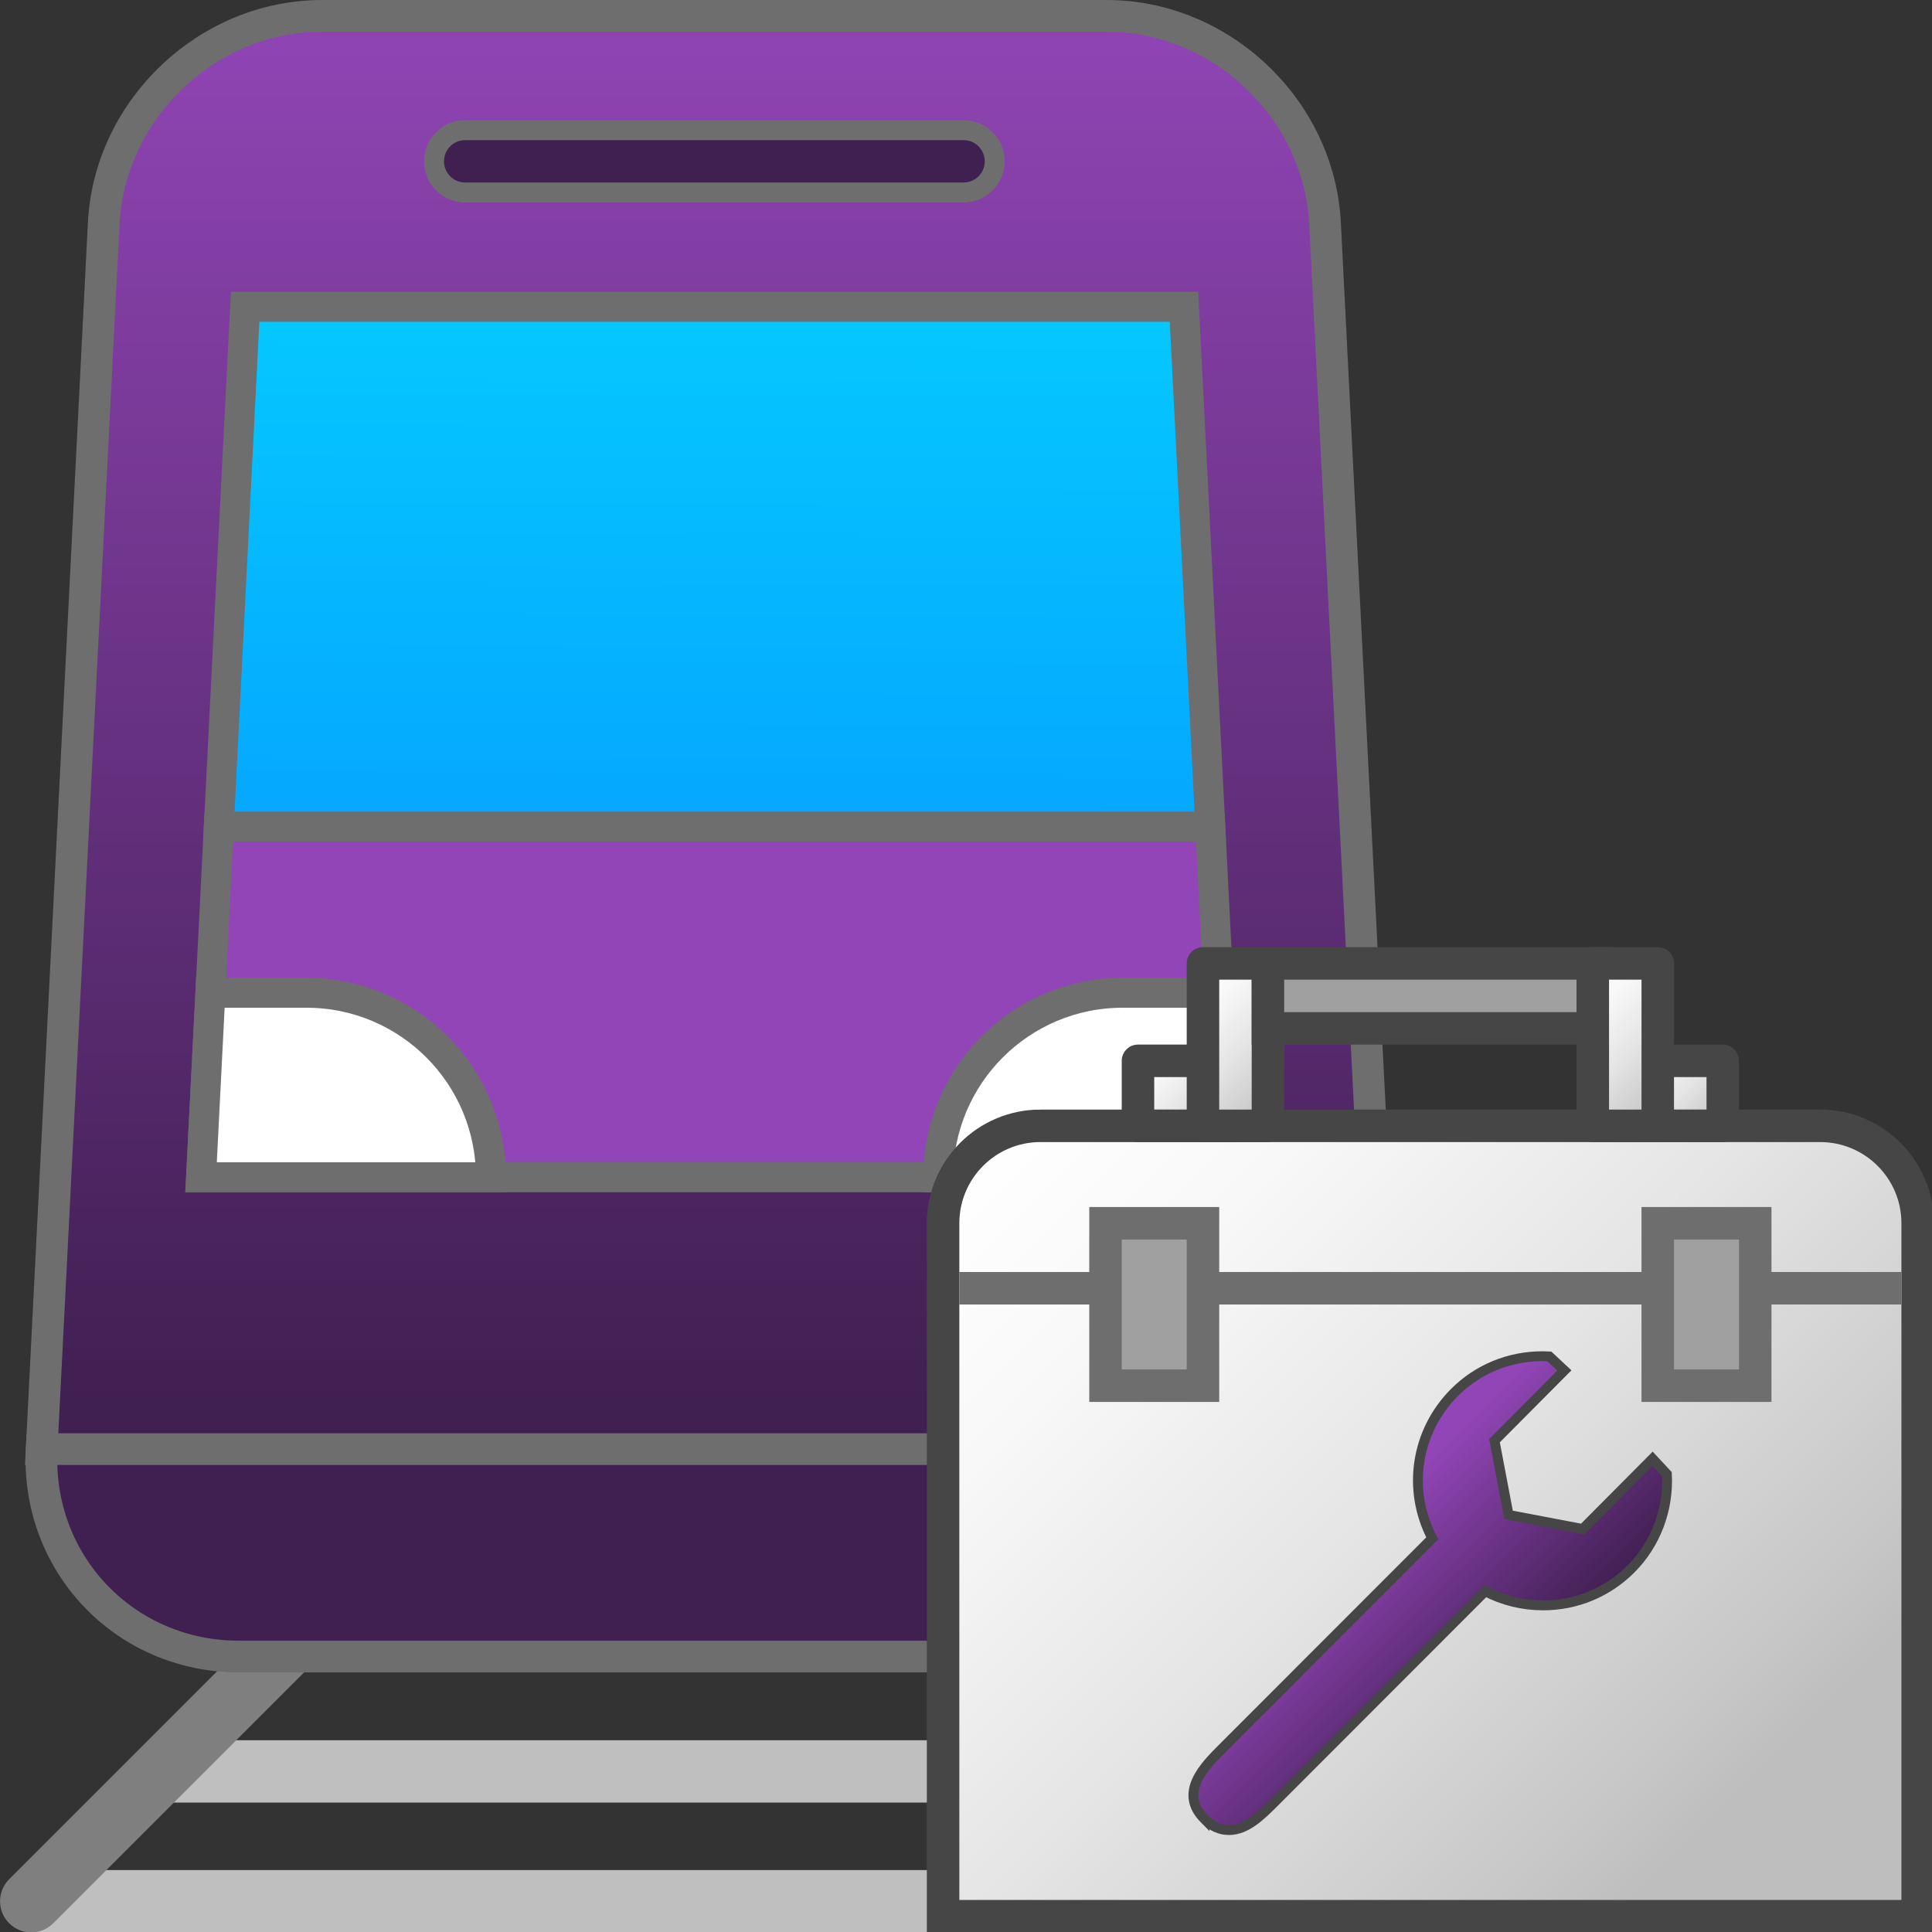 <?xml version="1.0" encoding="UTF-8" standalone="no"?>
<svg
   version="1.1"
   id="Layer_1"
   x="0px"
   y="0px"
   viewBox="0 0 48 48"
   enable-background="new 0 0 48 48"
   xml:space="preserve"
   sodipodi:docname="typeSR5SPEndItem.svg"
   inkscape:version="1.1 (c68e22c387, 2021-05-23)"
   xmlns:inkscape="http://www.inkscape.org/namespaces/inkscape"
   xmlns:sodipodi="http://sodipodi.sourceforge.net/DTD/sodipodi-0.dtd"
   xmlns:xlink="http://www.w3.org/1999/xlink"
   xmlns="http://www.w3.org/2000/svg"
   xmlns:svg="http://www.w3.org/2000/svg"><rect x="0" y="0" width="48" height="48" fill="#333333" stroke="none"/><defs
   id="defs2473"><linearGradient
     id="SVGID_4_"
     gradientUnits="userSpaceOnUse"
     x1="27.015"
     y1="27.015"
     x2="43.985"
     y2="43.985"
     gradientTransform="matrix(0.938,0,0,0.938,25.778,18.595)"><stop
       offset="0"
       style="stop-color:#FFFFFF"
       id="stop5781" /><stop
       offset="0.221"
       style="stop-color:#F8F8F8"
       id="stop5783" /><stop
       offset="0.541"
       style="stop-color:#E5E5E5"
       id="stop5785" /><stop
       offset="0.92"
       style="stop-color:#C6C6C6"
       id="stop5787" /><stop
       offset="1"
       style="stop-color:#BEBEBE"
       id="stop5789" /></linearGradient><linearGradient
     inkscape:collect="always"
     xlink:href="#linearGradient8489"
     id="linearGradient8491"
     x1="255.203"
     y1="207.935"
     x2="255.203"
     y2="172.675"
     gradientUnits="userSpaceOnUse"
     gradientTransform="matrix(0.992,0,0,0.992,-235.361,-171.258)" /><linearGradient
     inkscape:collect="always"
     id="linearGradient8489"><stop
       style="stop-color:#401f51;stop-opacity:1"
       offset="0"
       id="stop8485" /><stop
       style="stop-color:#9145b6;stop-opacity:1"
       offset="1"
       id="stop8487" /></linearGradient><linearGradient
     inkscape:collect="always"
     xlink:href="#linearGradient9089"
     id="linearGradient9091"
     x1="255.341"
     y1="221.044"
     x2="256"
     y2="73.735"
     gradientUnits="userSpaceOnUse" /><linearGradient
     inkscape:collect="always"
     id="linearGradient9089"><stop
       style="stop-color:#05a6ff;stop-opacity:1"
       offset="0"
       id="stop9085" /><stop
       style="stop-color:#05c9ff;stop-opacity:1"
       offset="1"
       id="stop9087" /></linearGradient><linearGradient
     inkscape:collect="always"
     xlink:href="#paper_gradient"
     id="linearGradient2522"
     gradientUnits="userSpaceOnUse"
     x1="21.689"
     y1="30.068"
     x2="43.311"
     y2="51.689"
     gradientTransform="matrix(1.452,0,0,1.452,-23.177,-38.075)" /><linearGradient
     id="paper_gradient"
     data-name="paper gradient"
     x1="21.689"
     y1="30.068"
     x2="43.311"
     y2="51.689"
     gradientUnits="userSpaceOnUse"><stop
       offset="0"
       stop-color="#fff"
       id="stop2407" /><stop
       offset="0.221"
       stop-color="#f8f8f8"
       id="stop2409" /><stop
       offset="0.541"
       stop-color="#e5e5e5"
       id="stop2411" /><stop
       offset="0.92"
       stop-color="#c6c6c6"
       id="stop2413" /><stop
       offset="1"
       stop-color="#bebebe"
       id="stop2415" /></linearGradient><linearGradient
     id="paper_gradient-2"
     x1="23.75"
     y1="30.25"
     x2="26.25"
     y2="32.75"
     xlink:href="#paper_gradient"
     gradientTransform="matrix(1.452,0,0,1.452,-23.177,-38.075)" /><linearGradient
     id="paper_gradient-3"
     x1="24.75"
     y1="28.25"
     x2="28.25"
     y2="31.75"
     xlink:href="#paper_gradient"
     gradientTransform="matrix(1.452,0,0,1.452,-23.177,-38.075)" /><linearGradient
     id="paper_gradient-4"
     x1="38.75"
     y1="30.25"
     x2="41.25"
     y2="32.75"
     xlink:href="#paper_gradient"
     gradientTransform="matrix(1.452,0,0,1.452,-23.177,-38.075)" /><linearGradient
     id="paper_gradient-5"
     x1="36.75"
     y1="28.25"
     x2="40.25"
     y2="31.75"
     xlink:href="#paper_gradient"
     gradientTransform="matrix(1.452,0,0,1.452,-23.177,-38.075)" /><linearGradient
     id="SVGID_2_"
     gradientUnits="userSpaceOnUse"
     x1="0.898"
     y1="9.964"
     x2="31.093"
     y2="41.277"><stop
       offset="0"
       style="stop-color:#05a6ff;stop-opacity:1"
       id="stop907" /><stop
       offset="0.181"
       style="stop-color:#007bc0;stop-opacity:1"
       id="stop909" /><stop
       offset="0.454"
       style="stop-color:#1e5a9a;stop-opacity:1"
       id="stop911" /><stop
       offset="0.779"
       style="stop-color:#153f6d;stop-opacity:1"
       id="stop913" /><stop
       offset="0.938"
       style="stop-color:#153f6d;stop-opacity:1"
       id="stop915" /><stop
       offset="0.99"
       style="stop-color:#153f6d;stop-opacity:1"
       id="stop917" /></linearGradient><linearGradient
     inkscape:collect="always"
     xlink:href="#linearGradient2612"
     id="linearGradient2614"
     x1="14.928"
     y1="19.413"
     x2="30.784"
     y2="35.344"
     gradientUnits="userSpaceOnUse"
     gradientTransform="matrix(0.441,0,0,0.441,71.402,-0.671)" /><linearGradient
     inkscape:collect="always"
     id="linearGradient2612"><stop
       style="stop-color:#9145b6;stop-opacity:1"
       offset="0"
       id="stop2608" /><stop
       style="stop-color:#401f51;stop-opacity:1"
       offset="1"
       id="stop2610" /></linearGradient></defs><sodipodi:namedview
   id="namedview2471"
   pagecolor="#505050"
   bordercolor="#eeeeee"
   borderopacity="1"
   inkscape:pageshadow="0"
   inkscape:pageopacity="0"
   inkscape:pagecheckerboard="0"
   showgrid="false"
   inkscape:zoom="17.541666"
   inkscape:cx="11.059383"
   inkscape:cy="21.776723"
   inkscape:window-width="3440"
   inkscape:window-height="1360"
   inkscape:window-x="-11"
   inkscape:window-y="-11"
   inkscape:window-maximized="1"
   inkscape:current-layer="g1741" />
	
		
	
	
		
	
		
		
	
<g
   id="g891"
   transform="matrix(0.093,0,0,0.093,-6.055,0.394)"><rect
     x="106.734"
     y="460.666"
     style="fill:#bfbfbf;fill-opacity:1"
     width="298.53"
     height="16.648"
     id="rect887" /><rect
     x="73.438"
     y="495.349"
     style="fill:#bfbfbf;fill-opacity:1"
     width="365.119"
     height="16.648"
     id="rect889" /></g><g
   id="g897"
   transform="matrix(0.093,0,0,0.093,-6.055,0.394)"><path
     style="fill:#7f7f7f;fill-opacity:1"
     d="m 154.878,410.467 -87.321,87.322 c -3.251,3.252 -3.251,8.521 0,11.772 1.625,1.625 3.756,2.437 5.886,2.437 2.13,0 4.261,-0.812 5.886,-2.437 l 87.321,-87.322 z"
     id="path893" /><path
     style="fill:#7f7f7f;fill-opacity:1"
     d="m 444.442,497.789 -87.322,-87.322 -11.771,11.772 87.322,87.322 c 1.625,1.625 3.756,2.437 5.886,2.437 2.13,0 4.261,-0.812 5.886,-2.437 3.249,-3.25 3.249,-8.52 -10e-4,-11.772 z"
     id="path895" /></g><path
   style="fill:#401f51;fill-opacity:1;stroke:#6e6e6e;stroke-width:0.787;stroke-miterlimit:4;stroke-dasharray:none;stroke-opacity:1"
   d="m 1.035,36.003 c -0.144,2.834 2.061,5.153 4.899,5.153 H 29.563 c 2.838,0 5.042,-2.319 4.899,-5.153 L 17.748,34.971 Z"
   id="path899" /><path
   style="fill:url(#linearGradient8491);fill-opacity:1;stroke:#6e6e6e;stroke-width:0.787;stroke-miterlimit:4;stroke-dasharray:none;stroke-opacity:1"
   d="M 32.92,5.547 C 32.776,2.713 30.337,0.394 27.499,0.394 H 7.998 c -2.838,0 -5.277,2.319 -5.421,5.153 L 1.035,36.003 H 34.462 Z"
   id="path901" /><path
   style="fill:#401f51;fill-opacity:1;stroke:#6e6e6e;stroke-width:0.496;stroke-miterlimit:4;stroke-dasharray:none;stroke-opacity:1"
   d="M 23.94,4.782 H 11.557 c -0.428,0 -0.774,-0.347 -0.774,-0.774 0,-0.427 0.346,-0.774 0.774,-0.774 h 12.383 c 0.428,0 0.774,0.347 0.774,0.774 0,0.427 -0.346,0.774 -0.774,0.774 z"
   id="path903" /><polygon
   style="fill:#9145b6;fill-opacity:1;stroke:#6e6e6e;stroke-width:8;stroke-miterlimit:4;stroke-dasharray:none;stroke-opacity:1"
   points="388.438,216.582 255.999,194.385 123.561,216.582 118.818,310.265 393.181,310.265 "
   id="polygon905"
   transform="matrix(0.093,0,0,0.093,-6.055,0.394)" /><polygon
   style="fill:url(#linearGradient9091);fill-opacity:1;stroke:#6e6e6e;stroke-width:8;stroke-miterlimit:4;stroke-dasharray:none;stroke-opacity:1"
   points="381.408,77.735 130.591,77.736 123.561,216.582 388.438,216.582 "
   id="polygon907"
   transform="matrix(0.093,0,0,0.093,-6.055,0.394)" /><g
   id="g913"
   transform="matrix(0.093,0,0,0.093,-6.055,0.394)"
   style="fill:#ffffff;fill-opacity:1;stroke:#6e6e6e;stroke-width:8;stroke-miterlimit:4;stroke-dasharray:none;stroke-opacity:1"><path
     style="fill:#ffffff;fill-opacity:1;stroke:#6e6e6e;stroke-width:8;stroke-miterlimit:4;stroke-dasharray:none;stroke-opacity:1"
     d="m 146.964,260.976 h -25.65 l -2.496,49.288 h 77.434 c 0,-27.221 -22.067,-49.288 -49.288,-49.288 z"
     id="path909" /><path
     style="fill:#ffffff;fill-opacity:1;stroke:#6e6e6e;stroke-width:8;stroke-miterlimit:4;stroke-dasharray:none;stroke-opacity:1"
     d="m 390.685,260.976 h -25.65 c -27.221,0 -49.288,22.067 -49.288,49.288 h 77.434 z"
     id="path911" /></g><g
   id="g1741"
   transform="matrix(0.556,0,0,0.556,-10.05,34.068)"><g
     id="g3321"
     transform="translate(57.991,-20.069)"><path
       d="m 6.581,9.103 h 34.839 c 2.405,4e-7 4.355,1.95 4.355,4.355 V 44.421 H 2.226 V 13.457 c 0,-2.405 1.95,-4.355 4.355,-4.355 z"
       stroke="#464646"
       stroke-miterlimit="10"
       fill="url(#paper_gradient)"
       id="path2432"
       style="fill:url(#linearGradient2522);stroke-width:1.452"
       sodipodi:nodetypes="sssccss" /><line
       x1="2.952"
       y1="16.361"
       x2="45.048"
       y2="16.361"
       fill="none"
       stroke="#6e6e6e"
       stroke-miterlimit="10"
       id="line2434"
       style="stroke-width:1.452" /><rect
       x="9.484"
       y="13.457"
       width="4.355"
       height="7.258"
       fill="#a0a0a0"
       stroke="#6e6e6e"
       stroke-miterlimit="10"
       id="rect2436"
       style="stroke-width:1.452" /><rect
       x="10.935"
       y="6.199"
       width="4.355"
       height="2.903"
       stroke="#464646"
       stroke-linejoin="round"
       fill="url(#paper_gradient-2)"
       id="rect2438"
       style="fill:url(#paper_gradient-2);stroke-width:1.452" /><rect
       x="13.839"
       y="1.845"
       width="2.903"
       height="7.258"
       stroke="#464646"
       stroke-linejoin="round"
       fill="url(#paper_gradient-3)"
       id="rect2440"
       style="fill:url(#paper_gradient-3);stroke-width:1.452" /><rect
       x="16.742"
       y="1.845"
       width="14.516"
       height="2.903"
       fill="#a0a0a0"
       stroke="#464646"
       stroke-miterlimit="10"
       id="rect2442"
       style="stroke-width:1.452" /><rect
       x="32.71"
       y="6.199"
       width="4.355"
       height="2.903"
       stroke="#464646"
       stroke-linejoin="round"
       fill="url(#paper_gradient-4)"
       id="rect2444"
       style="fill:url(#paper_gradient-4);stroke-width:1.452" /><rect
       x="34.161"
       y="13.457"
       width="4.355"
       height="7.258"
       fill="#a0a0a0"
       stroke="#6e6e6e"
       stroke-miterlimit="10"
       id="rect2446"
       style="stroke-width:1.452" /><rect
       x="31.258"
       y="1.845"
       width="2.903"
       height="7.258"
       stroke="#464646"
       stroke-linejoin="round"
       fill="url(#paper_gradient-5)"
       id="rect2448"
       style="fill:url(#paper_gradient-5);stroke-width:1.452" /></g><path
     style="fill:url(#linearGradient2614);fill-opacity:1;stroke:#464646;stroke-width:0.441;stroke-miterlimit:4;stroke-dasharray:none;stroke-opacity:1"
     d="m 71.901,20.014 c 0.325,0.325 0.691,0.489 1.087,0.489 0.789,0 1.439,-0.65 2.066,-1.279 l 9.387,-9.394 c 0.795,0.415 1.68,0.633 2.584,0.633 1.485,0 2.88,-0.578 3.929,-1.629 1.104,-1.105 1.69,-2.649 1.607,-4.236 L 91.92,3.91 88.799,7.049 85.486,6.419 84.857,3.103 l 3.121,-3.138 -0.673,-0.628 c -0.101,-0.005 -0.2,-0.008 -0.302,-0.008 -1.494,0 -2.89,0.574 -3.931,1.616 C 81.329,2.688 80.947,5.312 82.076,7.465 l -9.387,9.394 c -0.784,0.785 -1.97,1.972 -0.788,3.156 z"
     id="path863" /></g></svg>
